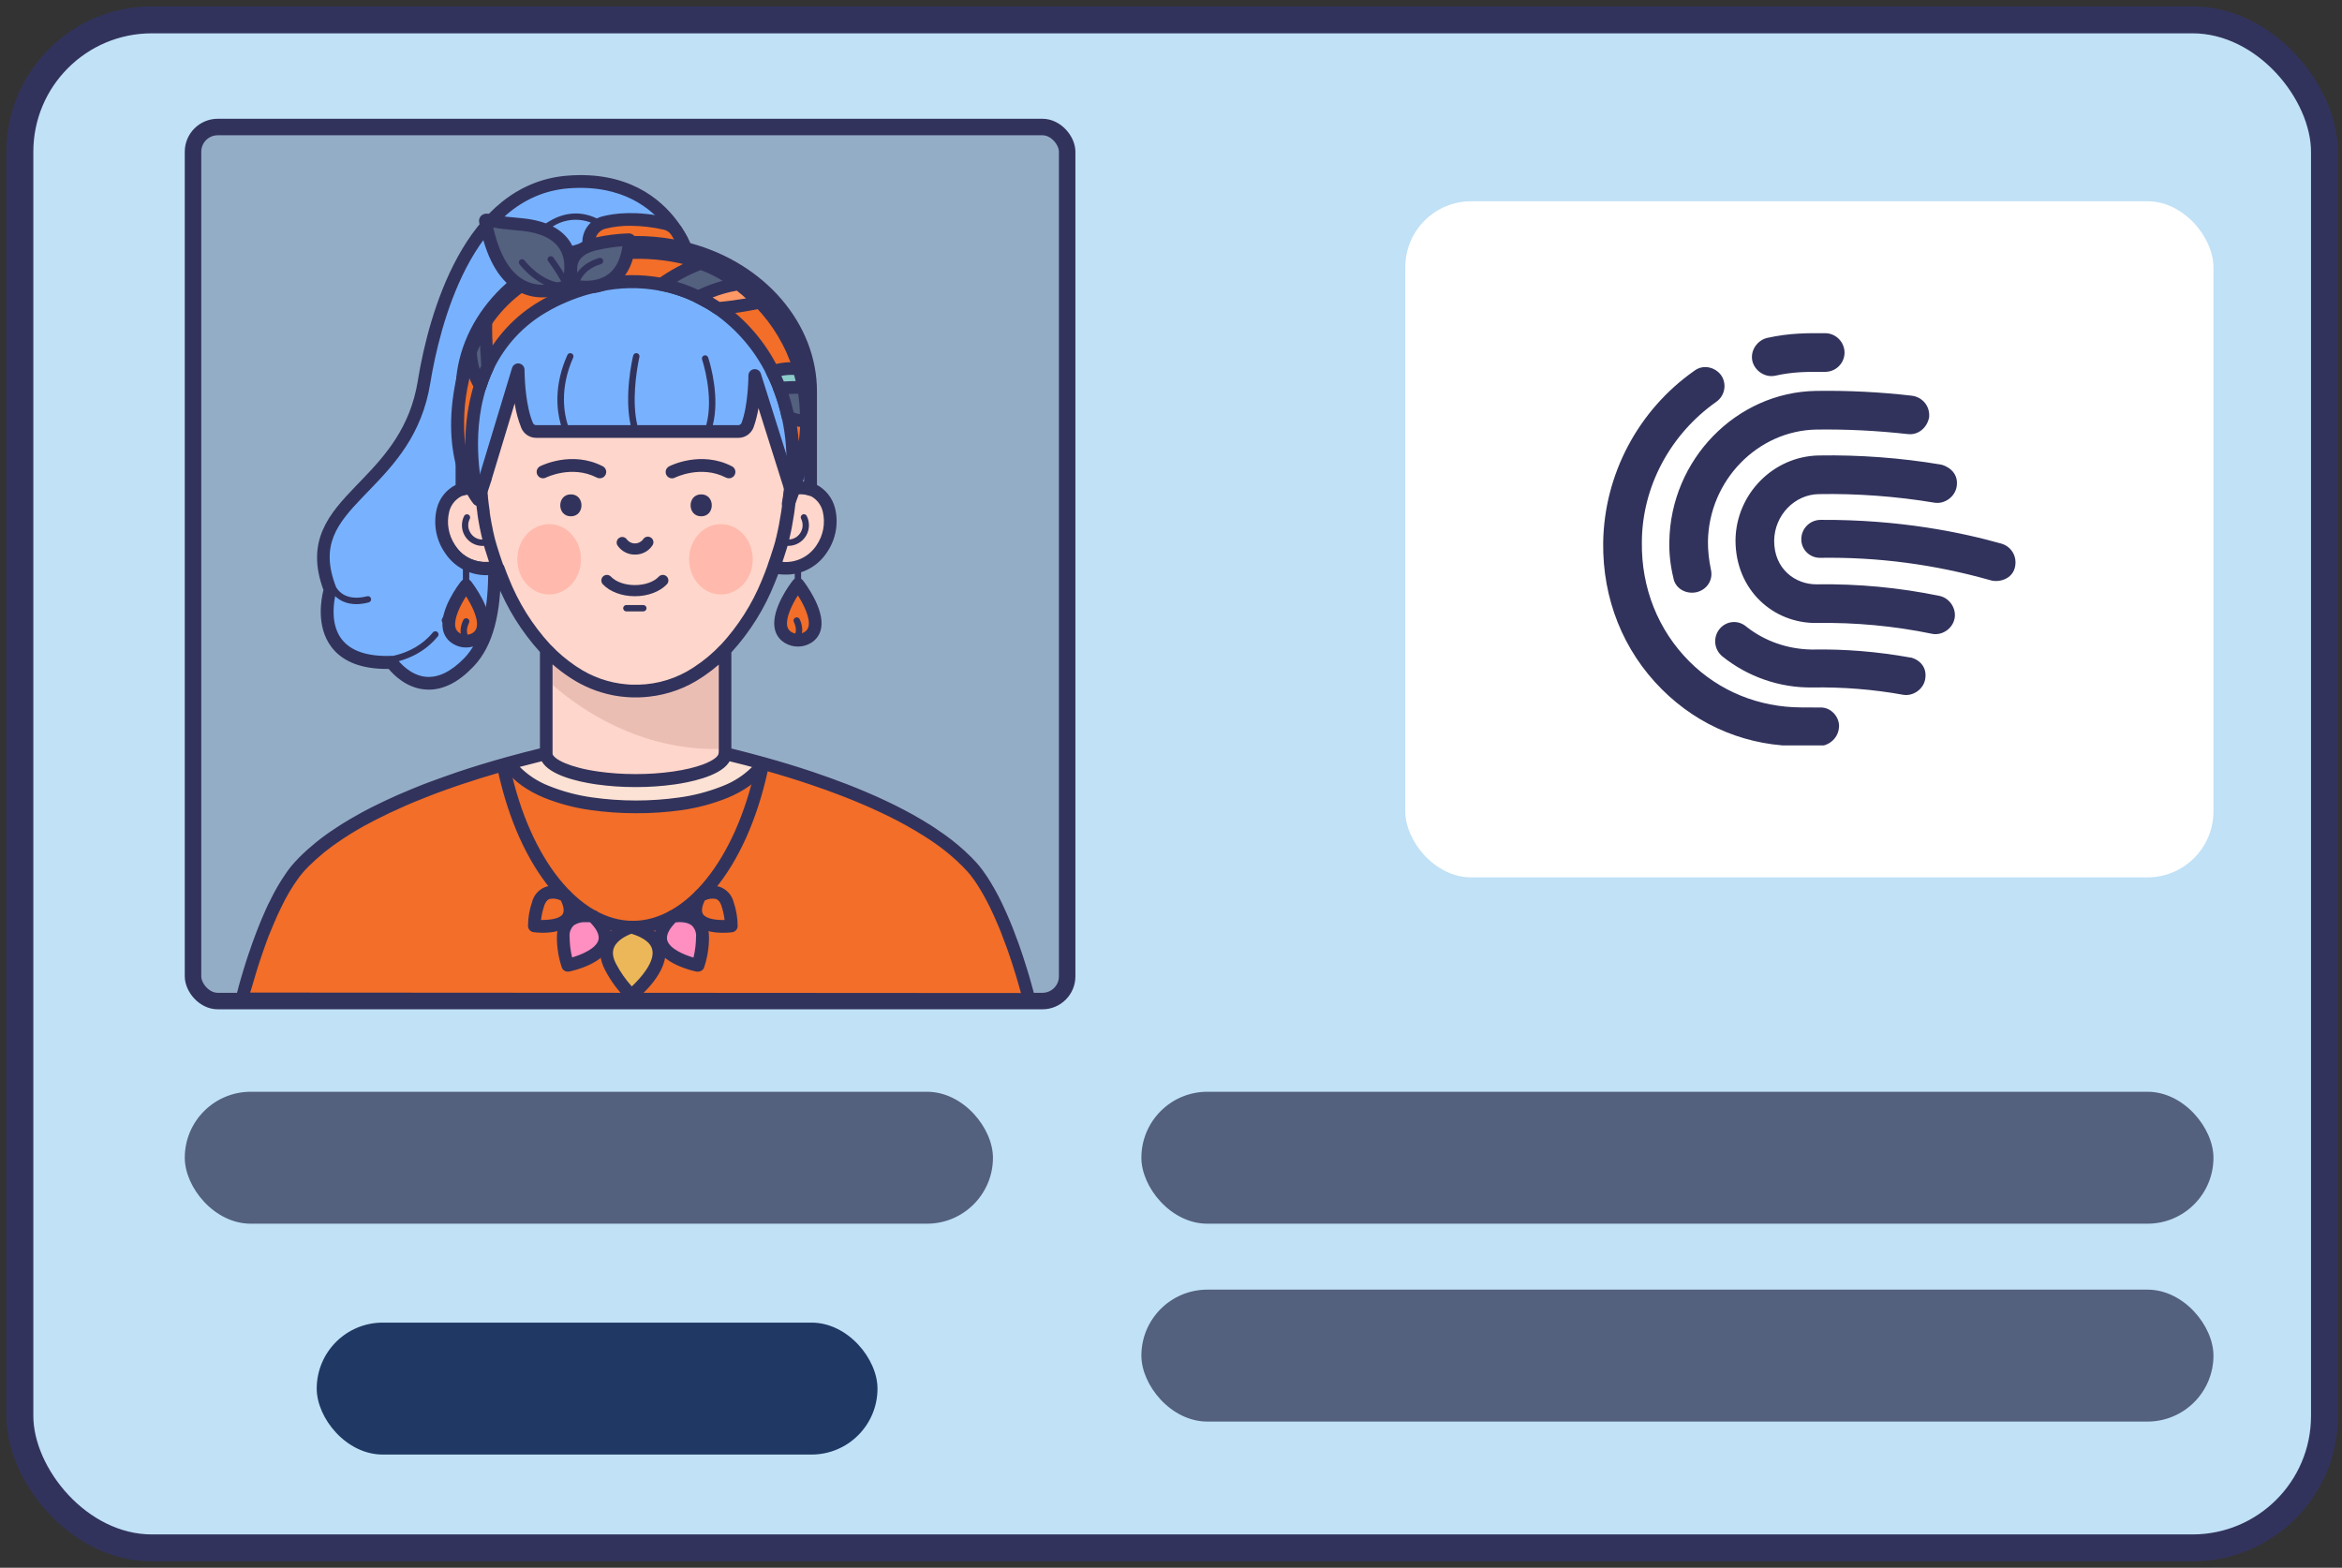<svg width="118" height="79" viewBox="0 0 118 79" fill="none" xmlns="http://www.w3.org/2000/svg">
<rect x="0" y="0" width="118" height="79" fill="#333333" stroke="none"/>
<rect x="1" y="1" width="116.118" height="77" rx="6.648" fill="#C0E1F6" stroke="#32335C" stroke-width="1.359"/>
<rect x="9.31" y="55.015" width="40.719" height="6.648" rx="3.324" fill="#53607E"/>
<rect x="15.958" y="66.648" width="28.254" height="6.648" rx="3.324" fill="#203864"/>
<rect x="57.508" y="55.015" width="54.015" height="6.648" rx="3.324" fill="#53607E"/>
<rect x="57.508" y="64.986" width="54.015" height="6.648" rx="3.324" fill="#53607E"/>
<rect x="70.804" y="10.141" width="40.719" height="34.071" rx="3.324" fill="white"/>
<g clip-path="url(#clip0_4_330)">
<path d="M90.757 27.172C90.757 27.71 91.193 28.109 91.694 28.109C94.626 28.064 97.452 28.439 100.276 29.235C100.71 29.379 101.55 29.18 101.55 28.332C101.55 27.907 101.271 27.516 100.84 27.394C98.898 26.847 95.752 26.173 91.731 26.197C91.195 26.198 90.757 26.632 90.757 27.172ZM87.442 27.209C87.434 29.728 89.349 31.428 91.544 31.392C93.487 31.361 95.434 31.544 97.326 31.934C97.817 32.046 98.366 31.706 98.477 31.179C98.584 30.688 98.249 30.139 97.722 30.028C95.688 29.607 93.599 29.414 91.55 29.445C90.457 29.46 89.381 28.673 89.39 27.237C89.41 25.964 90.419 24.914 91.641 24.899C93.553 24.863 95.547 25.011 97.464 25.33C97.955 25.416 98.494 25.056 98.585 24.524C98.717 23.717 97.971 23.438 97.779 23.408C95.786 23.073 93.676 22.916 91.648 22.951C89.341 22.989 87.474 24.896 87.442 27.209ZM86.638 31.696C86.298 32.118 86.359 32.727 86.776 33.072C88.055 34.104 89.674 34.667 91.321 34.642C92.847 34.617 94.379 34.738 95.87 35.007C96.361 35.104 96.904 34.754 97 34.226C97.142 33.41 96.397 33.126 96.214 33.127C94.597 32.837 92.943 32.7 91.288 32.731C90.079 32.711 88.943 32.321 88.01 31.595C87.588 31.218 86.979 31.278 86.638 31.696ZM84.108 27.294C84.093 27.882 84.164 28.511 84.311 29.116C84.396 29.638 84.924 29.962 85.483 29.841C86.005 29.714 86.325 29.228 86.203 28.701C86.103 28.215 86.05 27.756 86.054 27.282C86.1 24.223 88.55 21.698 91.516 21.646C93.052 21.625 94.563 21.701 96.125 21.874C96.657 21.935 97.103 21.549 97.2 21.017C97.245 20.337 96.719 19.982 96.344 19.942C94.731 19.754 93.108 19.673 91.487 19.698C87.483 19.767 84.169 23.155 84.108 27.294ZM89.037 17.028C88.546 17.145 88.174 17.657 88.291 18.19C88.407 18.681 88.93 19.047 89.452 18.93C90.324 18.738 90.974 18.732 91.952 18.738C92.49 18.743 92.931 18.311 92.936 17.774C92.936 17.241 92.505 16.795 91.968 16.79C91.073 16.785 90.181 16.776 89.037 17.028ZM85.356 18.692C82.542 20.67 80.824 23.902 80.775 27.346C80.74 30.176 81.783 32.792 83.736 34.739C85.617 36.621 88.118 37.634 90.78 37.594L91.652 37.599C92.193 37.578 92.64 37.157 92.656 36.62C92.66 36.61 92.66 36.599 92.66 36.589C92.66 36.098 92.239 35.631 91.712 35.652L90.753 35.647C88.623 35.641 86.618 34.835 85.113 33.327C83.54 31.75 82.694 29.62 82.724 27.334C82.728 24.52 84.169 21.869 86.472 20.25C86.913 19.94 87.02 19.337 86.71 18.896C86.399 18.489 85.799 18.347 85.356 18.692Z" fill="#32335C"/>
</g>
<rect x="9.725" y="6.401" width="44.043" height="44.043" rx="1.246" fill="#53607E" fill-opacity="0.4" stroke="#32335C" stroke-width="0.831"/>
<path fill-rule="evenodd" clip-rule="evenodd" d="M39.827 24.637L39.827 24.634C39.932 23.461 40.096 20.074 38.724 17.842C37.06 15.148 34.334 14.359 32.028 14.398C29.719 14.359 26.993 15.148 25.329 17.842C23.959 20.065 24.122 23.456 24.23 24.624V24.633C23.845 24.505 23.425 24.53 23.058 24.704C22.218 25.103 21.853 26.437 22.654 27.656C23.261 28.583 24.286 28.748 25.067 28.57C25.096 28.645 25.125 28.721 25.153 28.796C25.177 28.86 25.201 28.923 25.225 28.985L25.324 29.233C25.829 30.523 26.572 31.705 27.515 32.719C27.921 33.149 28.376 33.53 28.869 33.855C29.755 34.456 30.795 34.789 31.865 34.817H32.185C33.255 34.79 34.295 34.456 35.18 33.855C35.554 33.609 35.905 33.331 36.23 33.023C35.905 33.333 35.553 33.613 35.179 33.862C34.293 34.462 33.253 34.796 32.184 34.823H31.863C30.793 34.796 29.754 34.462 28.868 33.862C28.374 33.536 27.92 33.155 27.513 32.725V38.035C27.595 38.553 28.632 38.995 30.1 39.202C30.718 39.288 31.34 39.331 31.964 39.332H32.076C32.7 39.331 33.322 39.288 33.94 39.202C35.416 38.989 36.456 38.548 36.528 38.027V32.726L36.536 32.718C37.478 31.704 38.221 30.522 38.725 29.233L38.825 28.985C38.88 28.849 38.932 28.708 38.983 28.569C39.765 28.749 40.793 28.585 41.402 27.656C42.197 26.437 41.838 25.103 40.995 24.709C40.629 24.536 40.211 24.51 39.827 24.637ZM24.744 27.573C24.776 27.684 24.809 27.794 24.843 27.903C24.808 27.797 24.773 27.69 24.738 27.583C24.712 27.498 24.682 27.392 24.662 27.32L24.662 27.32L24.662 27.319C24.643 27.247 24.617 27.151 24.605 27.097C24.6 27.075 24.596 27.057 24.591 27.038L24.591 27.038C24.585 27.009 24.578 26.98 24.568 26.937C24.559 26.901 24.551 26.863 24.544 26.826C24.536 26.789 24.529 26.752 24.52 26.716C24.502 26.643 24.488 26.571 24.473 26.496L24.464 26.446C24.446 26.35 24.428 26.253 24.412 26.153C24.399 26.084 24.388 26.013 24.379 25.942C24.377 25.933 24.375 25.925 24.373 25.917L24.373 25.916C24.366 25.884 24.36 25.852 24.36 25.82C24.345 25.719 24.331 25.616 24.318 25.512C24.303 25.398 24.29 25.287 24.279 25.18C24.27 25.136 24.265 25.091 24.265 25.046C24.265 25.046 24.276 25.015 24.265 24.991C24.259 24.978 24.258 24.957 24.258 24.938C24.258 24.921 24.257 24.905 24.254 24.897C24.249 24.885 24.249 24.883 24.248 24.871C24.248 24.864 24.247 24.853 24.246 24.834L24.245 24.826L24.244 24.819C24.245 24.821 24.245 24.823 24.246 24.825C24.249 24.835 24.249 24.841 24.249 24.848C24.248 24.856 24.248 24.866 24.254 24.887C24.26 24.908 24.26 24.924 24.261 24.939C24.261 24.953 24.261 24.966 24.265 24.982C24.273 25.017 24.273 25.036 24.273 25.036C24.274 25.054 24.276 25.072 24.279 25.09C24.282 25.117 24.286 25.144 24.286 25.171C24.296 25.275 24.309 25.382 24.321 25.48L24.324 25.503C24.337 25.607 24.351 25.709 24.366 25.81C24.368 25.824 24.37 25.838 24.372 25.852C24.376 25.879 24.38 25.906 24.385 25.932C24.395 26.003 24.406 26.074 24.419 26.143C24.435 26.243 24.452 26.341 24.47 26.437L24.48 26.486C24.487 26.524 24.495 26.56 24.503 26.596C24.511 26.632 24.519 26.668 24.526 26.706C24.534 26.749 24.545 26.797 24.555 26.84C24.562 26.873 24.569 26.903 24.574 26.927C24.585 26.983 24.598 27.036 24.611 27.087L24.621 27.127C24.636 27.185 24.649 27.237 24.669 27.31C24.693 27.4 24.718 27.488 24.744 27.573ZM24.235 24.734C24.236 24.744 24.237 24.753 24.237 24.763C24.234 24.737 24.232 24.71 24.231 24.682C24.233 24.699 24.234 24.717 24.235 24.734Z" fill="#FFD6CB"/>
<g style="mix-blend-mode:multiply" opacity="0.15">
<path fill-rule="evenodd" clip-rule="evenodd" d="M36.208 33.047V37.743C32.214 37.805 29.256 35.749 27.844 34.52V33.044C28.161 33.347 28.506 33.621 28.874 33.861C29.761 34.461 30.8 34.795 31.87 34.823H32.19C33.26 34.795 34.299 34.461 35.185 33.861C35.55 33.621 35.892 33.349 36.208 33.047Z" fill="#7C3830"/>
</g>
<path d="M12.203 50.336C12.234 50.212 12.251 50.146 12.282 50.026C12.305 49.943 12.326 49.86 12.347 49.779C12.437 49.458 12.528 49.138 12.621 48.844L12.655 48.739C12.679 48.662 12.703 48.587 12.726 48.513L12.726 48.513C12.751 48.432 12.777 48.352 12.803 48.279C12.873 48.067 12.944 47.862 13.014 47.665C13.173 47.222 13.334 46.815 13.495 46.444C13.535 46.349 13.575 46.256 13.615 46.166L13.639 46.113C13.726 45.915 13.814 45.729 13.902 45.552C14.152 45.027 14.45 44.526 14.79 44.054C14.794 44.047 14.799 44.041 14.804 44.035L14.804 44.035L14.804 44.035C14.809 44.028 14.814 44.021 14.819 44.014C14.907 43.898 14.992 43.794 15.073 43.705L15.083 43.693C15.141 43.629 15.202 43.566 15.262 43.503L15.323 43.44C15.84 42.92 16.409 42.455 17.021 42.051L17.207 41.927C17.301 41.865 17.397 41.804 17.495 41.745C17.732 41.597 17.976 41.455 18.227 41.315C18.643 41.084 19.072 40.866 19.51 40.66C20.038 40.41 20.577 40.179 21.112 39.961L21.476 39.817C21.58 39.775 21.686 39.735 21.797 39.696C22.265 39.519 22.729 39.355 23.183 39.203C24.061 38.908 24.893 38.661 25.627 38.458C26.387 38.248 27.037 38.084 27.516 37.969C27.514 37.991 27.514 38.014 27.516 38.036C27.598 38.554 28.638 38.998 30.103 39.203C30.721 39.288 31.343 39.332 31.967 39.333H32.079C32.703 39.332 33.325 39.288 33.943 39.203C35.419 38.994 36.459 38.549 36.531 38.028C36.533 38.008 36.533 37.989 36.531 37.969C37.012 38.086 37.669 38.249 38.434 38.461C39.164 38.663 39.991 38.91 40.865 39.203C41.419 39.389 41.986 39.592 42.565 39.817C42.859 39.93 43.152 40.049 43.445 40.174L43.78 40.317L44.049 40.435C44.653 40.708 45.248 40.999 45.812 41.315C46.165 41.511 46.508 41.714 46.834 41.927L46.926 41.988C47.086 42.091 47.246 42.197 47.387 42.309C47.861 42.644 48.306 43.02 48.716 43.431C48.803 43.517 48.886 43.605 48.966 43.695C49.064 43.803 49.156 43.917 49.242 44.035V44.044C49.315 44.144 49.392 44.253 49.468 44.365C49.712 44.742 49.934 45.134 50.131 45.538C50.226 45.73 50.32 45.934 50.418 46.152C50.479 46.29 50.54 46.432 50.601 46.58C50.642 46.679 50.683 46.781 50.724 46.885L50.739 46.921C50.829 47.152 50.921 47.395 51.013 47.65C51.083 47.847 51.154 48.053 51.224 48.264C51.305 48.513 51.387 48.772 51.469 49.04L51.505 49.16L51.505 49.161C51.528 49.235 51.55 49.31 51.572 49.386L51.582 49.42L51.582 49.42C51.613 49.529 51.647 49.648 51.679 49.764C51.735 49.963 51.739 50.126 51.788 50.336H12.203Z" fill="#F26E29"/>
<g style="mix-blend-mode:soft-light" opacity="0.8">
<path d="M38.442 38.459C38.046 39.065 37.384 39.546 36.535 39.902C35.808 40.195 35.048 40.397 34.272 40.503C32.787 40.712 31.28 40.712 29.796 40.503C29.015 40.396 28.251 40.192 27.52 39.897C26.675 39.541 26.018 39.06 25.624 38.455C26.384 38.245 27.034 38.081 27.514 37.966C27.511 37.988 27.511 38.011 27.514 38.033C27.595 38.551 28.635 38.995 30.1 39.2C30.718 39.286 31.34 39.329 31.964 39.33H32.076C32.7 39.329 33.322 39.286 33.94 39.2C35.416 38.992 36.456 38.546 36.528 38.025C36.53 38.005 36.53 37.986 36.528 37.966C37.022 38.084 37.677 38.248 38.442 38.459Z" fill="white"/>
</g>
<path fill-rule="evenodd" clip-rule="evenodd" d="M32.202 14.085L32.041 14.086C30.278 14.055 27.031 14.486 25.085 17.681C23.847 19.691 23.806 22.545 23.899 24.109L23.907 24.233C23.571 24.201 23.23 24.26 22.92 24.407C22.451 24.647 22.107 25.078 21.978 25.589C21.783 26.36 21.932 27.178 22.385 27.832L22.416 27.88C22.882 28.567 23.666 28.972 24.499 28.954C24.62 28.951 24.742 28.941 24.862 28.922C24.885 28.984 24.909 29.047 24.933 29.11L25.032 29.36C25.538 30.642 26.271 31.823 27.196 32.845L27.204 32.854L27.204 37.711C26.65 37.846 26.091 37.993 25.526 38.148C24.653 38.391 23.848 38.636 23.066 38.898C22.558 39.075 22.1 39.235 21.67 39.395C21.634 39.408 21.6 39.421 21.566 39.434L21.227 39.565C21.146 39.597 21.064 39.63 20.983 39.663L20.748 39.758C20.279 39.949 19.812 40.154 19.359 40.37C18.898 40.588 18.458 40.81 18.058 41.035C17.782 41.189 17.538 41.331 17.316 41.469L17.239 41.516C17.164 41.563 17.091 41.61 17.021 41.657C16.955 41.698 16.89 41.742 16.83 41.783C16.201 42.194 15.616 42.669 15.083 43.198C15.034 43.255 14.985 43.305 14.938 43.352C14.902 43.389 14.867 43.424 14.835 43.46L14.824 43.474C14.74 43.564 14.651 43.673 14.551 43.804C14.545 43.811 14.54 43.819 14.535 43.827L14.519 43.847L14.432 43.97C14.117 44.421 13.839 44.897 13.602 45.394C13.525 45.537 13.461 45.674 13.403 45.807L13.333 45.966L13.268 46.113C13.241 46.175 13.214 46.239 13.187 46.303L13.134 46.429C12.992 46.771 12.849 47.144 12.707 47.541C12.636 47.74 12.564 47.949 12.493 48.162L12.467 48.241L12.413 48.402L12.271 48.86C12.219 49.03 12.166 49.209 12.113 49.394L12.034 49.676C12.008 49.776 11.982 49.877 11.955 49.979L11.955 49.98C11.928 50.084 11.9 50.189 11.873 50.295L11.83 50.455C11.816 50.508 11.817 50.602 11.803 50.657H52.269L52.144 50.232C52.144 50.232 52.045 49.857 51.993 49.678C51.968 49.583 51.941 49.487 51.913 49.394L51.886 49.296L51.782 48.945C51.741 48.819 51.702 48.695 51.664 48.573L51.664 48.573L51.664 48.573C51.621 48.433 51.578 48.296 51.534 48.162C51.463 47.949 51.391 47.74 51.32 47.541C51.226 47.283 51.133 47.032 51.042 46.803L51.027 46.763C50.986 46.657 50.944 46.554 50.902 46.456C50.841 46.306 50.779 46.162 50.716 46.021C50.637 45.844 50.564 45.685 50.494 45.538L50.425 45.394C50.221 44.98 49.994 44.578 49.743 44.19C49.711 44.145 49.679 44.098 49.647 44.051L49.647 44.051L49.647 44.05L49.646 44.05L49.646 44.05C49.602 43.984 49.556 43.917 49.505 43.847L49.492 43.831C49.388 43.69 49.288 43.569 49.203 43.476C49.118 43.383 49.03 43.288 48.942 43.2C48.519 42.776 48.06 42.389 47.572 42.043C47.412 41.928 47.253 41.819 47.104 41.722C47.07 41.7 47.037 41.676 47.008 41.658L46.901 41.589C46.612 41.405 46.305 41.223 45.964 41.033C45.421 40.732 44.836 40.44 44.173 40.142L43.899 40.022L43.814 39.985L43.564 39.878C43.277 39.756 42.987 39.639 42.674 39.517C42.131 39.306 41.57 39.104 40.959 38.898C40.171 38.633 39.347 38.383 38.512 38.152C38.012 38.013 37.565 37.897 37.194 37.803L36.849 37.717L36.849 32.875C37.788 31.846 38.532 30.654 39.043 29.356L39.144 29.103C39.166 29.047 39.187 28.989 39.209 28.932C39.324 28.946 39.44 28.954 39.556 28.954C40.403 28.972 41.199 28.551 41.661 27.84L41.699 27.784C42.122 27.139 42.258 26.346 42.07 25.597C41.94 25.086 41.596 24.655 41.126 24.416C40.83 24.274 40.505 24.214 40.184 24.237C40.284 22.703 40.274 19.742 39.004 17.683C37.089 14.582 33.983 14.084 32.202 14.085ZM25.283 38.895L25.498 38.834C25.924 39.384 26.56 39.84 27.393 40.19C28.151 40.497 28.945 40.709 29.755 40.819C30.512 40.927 31.276 40.981 32.041 40.979C32.803 40.983 33.564 40.932 34.318 40.827C35.12 40.716 35.906 40.507 36.656 40.205C37.5 39.852 38.143 39.391 38.57 38.837C39.322 39.048 40.064 39.276 40.777 39.516C41.378 39.718 41.929 39.916 42.463 40.124C42.769 40.243 43.054 40.358 43.336 40.479L43.668 40.62L43.931 40.737C44.577 41.027 45.147 41.31 45.674 41.604C46.041 41.809 46.371 42.006 46.682 42.208L46.859 42.323C46.977 42.401 47.097 42.485 47.219 42.573C47.677 42.899 48.106 43.263 48.501 43.661L48.502 43.662L48.502 43.663L48.503 43.663C48.582 43.744 48.664 43.827 48.742 43.916C48.832 44.016 48.917 44.12 48.995 44.229L49.009 44.246C49.088 44.351 49.155 44.45 49.221 44.551C49.457 44.917 49.672 45.297 49.862 45.689L49.895 45.757C49.951 45.871 50.008 45.993 50.069 46.126L50.142 46.29C50.203 46.426 50.263 46.566 50.324 46.713L50.364 46.81C50.39 46.876 50.417 46.942 50.444 47.009L50.458 47.048C50.546 47.271 50.638 47.513 50.729 47.767L50.782 47.915C50.834 48.063 50.886 48.217 50.937 48.373L50.987 48.522C51.052 48.721 51.117 48.927 51.181 49.139L51.218 49.263L51.311 49.58C51.319 49.609 51.327 49.637 51.335 49.666C51.353 49.73 51.372 49.794 51.389 49.861L51.439 50.04L12.604 50.016L12.696 49.723C12.776 49.439 12.855 49.17 12.933 48.921L13.037 48.591C13.043 48.572 13.049 48.553 13.056 48.534L13.056 48.531L13.056 48.531C13.075 48.474 13.093 48.418 13.112 48.362L13.154 48.237C13.21 48.071 13.266 47.91 13.322 47.755C13.471 47.319 13.631 46.915 13.792 46.55C13.83 46.458 13.87 46.367 13.909 46.28L13.981 46.116C14.045 45.973 14.114 45.829 14.191 45.676C14.432 45.17 14.719 44.687 15.048 44.234L15.08 44.189L15.106 44.156C15.182 44.061 15.248 43.977 15.301 43.92L15.325 43.894C15.393 43.814 15.473 43.734 15.553 43.654C16.056 43.154 16.608 42.707 17.2 42.319L17.383 42.198C17.474 42.139 17.566 42.08 17.663 42.02L17.746 41.97C17.939 41.851 18.149 41.729 18.383 41.599C18.771 41.387 19.196 41.171 19.646 40.958C20.164 40.713 20.697 40.48 21.236 40.267L21.343 40.224L21.7 40.083C21.767 40.056 21.836 40.03 21.906 40.004L22.034 39.956C22.335 39.844 22.65 39.731 22.986 39.616L23.281 39.516C23.923 39.299 24.582 39.095 25.283 38.895ZM26.188 38.645C26.558 38.546 26.928 38.451 27.295 38.36C27.693 39.076 29.155 39.39 29.93 39.509L30.06 39.528C30.692 39.616 31.33 39.661 31.969 39.661H32.082C32.72 39.661 33.358 39.616 33.99 39.528C34.698 39.429 36.231 39.136 36.711 38.439C36.729 38.413 36.745 38.388 36.76 38.362L36.76 38.362L36.765 38.352C36.764 38.355 36.762 38.359 36.76 38.362C36.983 38.413 37.24 38.478 37.529 38.554L37.89 38.651C37.471 39.068 36.969 39.393 36.418 39.605L36.286 39.657C35.624 39.911 34.934 40.088 34.232 40.184C32.778 40.389 31.303 40.389 29.85 40.184C29.096 40.081 28.357 39.885 27.651 39.6C27.1 39.386 26.599 39.058 26.181 38.639L26.188 38.645ZM27.84 33.477V37.998C27.911 38.245 28.654 38.669 30.151 38.879C30.755 38.963 31.363 39.006 31.972 39.006H32.082C32.691 39.006 33.299 38.963 33.901 38.879C34.541 38.789 35.043 38.66 35.414 38.523L35.446 38.511C35.936 38.323 36.182 38.121 36.201 37.983C36.201 37.953 36.206 37.922 36.214 37.894L36.214 33.491C35.987 33.688 35.749 33.872 35.501 34.042L35.376 34.126C34.575 34.668 33.655 35.004 32.698 35.106C32.527 35.126 32.355 35.138 32.182 35.142H31.869L31.859 35.142L31.857 35.142C31.68 35.137 31.505 35.125 31.331 35.104L31.169 35.083L31.076 35.069L30.941 35.046L30.834 35.025C30.107 34.877 29.411 34.594 28.784 34.187L28.699 34.131C28.398 33.934 28.111 33.715 27.84 33.477ZM31.877 14.73L32.028 14.731C33.645 14.705 36.632 15.095 38.438 18.023C39.721 20.101 39.597 23.334 39.505 24.474L39.493 24.608V24.629L39.785 24.653L39.498 24.646L39.498 24.648L39.493 24.648C39.486 24.72 39.478 24.783 39.472 24.834L39.451 24.996C39.451 25.005 39.451 25.014 39.451 25.023L39.442 25.145C39.416 25.375 39.392 25.574 39.36 25.786C39.328 25.997 39.293 26.202 39.256 26.396L39.237 26.495C39.224 26.561 39.21 26.626 39.197 26.688L39.156 26.873L39.134 26.965V26.98C39.124 27.025 39.113 27.067 39.102 27.108L39.07 27.23L39.07 27.247C39.048 27.333 39.025 27.408 39.001 27.486L38.967 27.595L38.938 27.689L38.931 27.709C38.858 27.945 38.777 28.19 38.679 28.459V28.475C38.64 28.583 38.6 28.691 38.56 28.795L38.531 28.872L38.382 29.244C37.893 30.445 37.19 31.549 36.309 32.502L36.338 32.47C36.325 32.48 36.312 32.49 36.301 32.502C35.912 32.915 35.476 33.281 35.002 33.592L34.924 33.645C34.108 34.18 33.158 34.477 32.182 34.501H31.869C31.837 34.5 31.805 34.499 31.773 34.498L31.691 34.493L31.571 34.484C30.671 34.408 29.804 34.102 29.053 33.592L28.945 33.519C28.514 33.224 28.116 32.884 27.757 32.504C27.748 32.494 27.738 32.485 27.727 32.477C26.826 31.497 26.114 30.359 25.627 29.119L25.529 28.876C25.513 28.832 25.496 28.788 25.48 28.744L25.38 28.477L25.351 28.461C25.239 28.148 25.132 27.82 25.031 27.486C25.02 27.448 25.007 27.402 24.995 27.359L24.995 27.359L24.983 27.317L24.95 27.203C24.944 27.181 24.938 27.158 24.932 27.134L24.895 26.985C24.893 26.977 24.891 26.968 24.889 26.959C24.888 26.952 24.886 26.945 24.885 26.938C24.879 26.913 24.873 26.886 24.866 26.855L24.85 26.788C24.839 26.743 24.829 26.697 24.821 26.65V26.634C24.805 26.568 24.79 26.5 24.778 26.428L24.768 26.384L24.706 26.025C24.698 25.982 24.692 25.938 24.686 25.893C24.686 25.891 24.688 25.89 24.689 25.89C24.691 25.889 24.694 25.888 24.686 25.874C24.675 25.853 24.675 25.831 24.675 25.81V25.768C24.67 25.735 24.666 25.702 24.661 25.669L24.623 25.388C24.613 25.31 24.603 25.229 24.595 25.145L24.586 25.063L24.584 25.023C24.585 25.013 24.585 25.003 24.584 24.992L24.566 24.845L24.566 24.787C24.565 24.774 24.563 24.76 24.561 24.745C24.557 24.712 24.552 24.674 24.552 24.627L24.551 24.602C24.549 24.578 24.544 24.554 24.537 24.531L24.529 24.434C24.436 23.261 24.326 20.082 25.597 18.023C27.35 15.182 30.216 14.731 31.877 14.73ZM40.163 24.889L40.132 24.894L40.114 25.041C40.112 25.058 40.11 25.071 40.108 25.079L40.099 25.199C40.075 25.422 40.051 25.623 40.024 25.804L40.012 25.88L40.004 25.933L40.004 25.934C39.974 26.122 39.94 26.333 39.905 26.521C39.892 26.592 39.879 26.661 39.864 26.73L39.842 26.832L39.837 26.856C39.817 26.948 39.801 27.023 39.78 27.106V27.122L39.765 27.184C39.979 27.173 40.179 27.063 40.304 26.884C40.458 26.672 40.483 26.392 40.37 26.156C40.322 26.082 40.343 25.983 40.418 25.935C40.492 25.887 40.591 25.909 40.639 25.983C40.808 26.304 40.797 26.69 40.611 27.001C40.425 27.312 40.09 27.504 39.727 27.507L39.733 27.51C39.715 27.51 39.697 27.509 39.679 27.508L39.656 27.589L39.632 27.669C39.605 27.759 39.583 27.829 39.556 27.906C39.516 28.035 39.472 28.171 39.424 28.314L39.411 28.313C40.076 28.375 40.721 28.074 41.103 27.53L41.133 27.486C41.479 26.988 41.596 26.365 41.453 25.774C41.373 25.442 41.154 25.16 40.852 24.999C40.653 24.903 40.432 24.863 40.214 24.883L40.163 24.889ZM23.194 24.994C23.359 24.915 23.539 24.874 23.721 24.874C23.795 24.875 23.869 24.883 23.941 24.898V24.935C23.946 24.952 23.946 24.967 23.947 24.982C23.947 24.994 23.947 25.007 23.951 25.02C23.956 25.036 23.957 25.05 23.958 25.061L23.959 25.081C23.961 25.125 23.966 25.169 23.973 25.212C23.977 25.25 23.981 25.289 23.985 25.327L24.012 25.55C24.024 25.659 24.039 25.763 24.055 25.871V25.908L24.069 25.994C24.074 26.031 24.08 26.068 24.085 26.104L24.12 26.307C24.13 26.365 24.141 26.424 24.152 26.484L24.157 26.51L24.165 26.557L24.22 26.814L24.262 27.004L24.3 27.164V27.182L24.302 27.188C24.073 27.188 23.857 27.076 23.726 26.885C23.573 26.673 23.549 26.395 23.662 26.159C23.71 26.085 23.688 25.986 23.614 25.938C23.54 25.89 23.441 25.912 23.393 25.986C23.224 26.307 23.235 26.693 23.421 27.004C23.607 27.315 23.942 27.507 24.305 27.51C24.332 27.511 24.36 27.51 24.387 27.508L24.396 27.507L24.411 27.505C24.406 27.506 24.401 27.506 24.396 27.507C24.393 27.507 24.39 27.507 24.387 27.508L24.387 27.508L24.433 27.667C24.499 27.885 24.566 28.098 24.637 28.308C23.954 28.372 23.292 28.054 22.915 27.481L22.881 27.431C22.561 26.942 22.456 26.34 22.595 25.77C22.674 25.437 22.893 25.155 23.194 24.994Z" fill="#32335C"/>
<path fill-rule="evenodd" clip-rule="evenodd" d="M36.76 38.362C36.762 38.359 36.764 38.355 36.765 38.352L36.76 38.362L36.76 38.362ZM24.396 27.507L24.411 27.505C24.406 27.506 24.401 27.506 24.396 27.507Z" fill="#32335C"/>
<g style="mix-blend-mode:multiply" opacity="0.15">
<path fill-rule="evenodd" clip-rule="evenodd" d="M29.272 28.183C29.272 29.162 28.554 29.955 27.669 29.955C26.784 29.955 26.066 29.162 26.066 28.183C26.066 27.205 26.784 26.412 27.669 26.412C28.554 26.412 29.272 27.205 29.272 28.183ZM37.926 28.183C37.926 29.162 37.209 29.955 36.324 29.955C35.439 29.955 34.721 29.162 34.721 28.183C34.721 27.205 35.439 26.412 36.324 26.412C37.209 26.412 37.926 27.205 37.926 28.183Z" fill="#FF1300"/>
</g>
<path d="M31.987 30.044C31.331 30.044 30.727 29.818 30.373 29.442C30.304 29.369 30.28 29.265 30.309 29.169C30.338 29.073 30.416 28.999 30.513 28.976C30.611 28.953 30.713 28.984 30.782 29.057C31.029 29.32 31.49 29.483 31.987 29.483C32.484 29.483 32.949 29.323 33.192 29.057C33.261 28.984 33.363 28.953 33.461 28.976C33.559 28.999 33.636 29.073 33.665 29.169C33.694 29.265 33.67 29.369 33.601 29.442C33.243 29.818 32.642 30.044 31.987 30.044Z" fill="#32335C"/>
<path d="M32.414 30.809H31.559C31.47 30.809 31.398 30.737 31.398 30.648C31.398 30.56 31.47 30.488 31.559 30.488H32.414C32.503 30.488 32.575 30.56 32.575 30.648C32.575 30.737 32.503 30.809 32.414 30.809Z" fill="#32335C"/>
<path d="M31.992 27.946C31.642 27.951 31.313 27.78 31.115 27.491C31.031 27.361 31.069 27.187 31.199 27.103C31.329 27.019 31.502 27.056 31.586 27.186C31.684 27.313 31.835 27.387 31.995 27.385C32.156 27.384 32.306 27.307 32.401 27.178C32.481 27.046 32.654 27.003 32.787 27.084C32.92 27.164 32.962 27.337 32.881 27.47C32.688 27.772 32.351 27.952 31.992 27.946V27.946Z" fill="#32335C"/>
<path d="M28.763 26.017C29.475 26.017 29.477 24.911 28.763 24.911C28.05 24.911 28.05 26.017 28.763 26.017Z" fill="#32335C"/>
<path d="M35.329 26.017C36.039 26.017 36.041 24.911 35.329 24.911C34.618 24.911 34.616 26.017 35.329 26.017Z" fill="#32335C"/>
<path d="M30.217 24.101C30.166 24.101 30.115 24.089 30.07 24.066C28.808 23.417 27.506 24.066 27.506 24.066C27.348 24.147 27.155 24.085 27.074 23.927C26.993 23.77 27.055 23.576 27.212 23.495C27.276 23.463 28.815 22.694 30.369 23.495C30.501 23.563 30.57 23.712 30.535 23.855C30.5 23.999 30.372 24.101 30.224 24.101H30.217Z" fill="#32335C"/>
<path d="M36.722 24.101C36.671 24.101 36.621 24.089 36.576 24.066C35.313 23.417 34.012 24.066 34.012 24.066C33.91 24.122 33.785 24.118 33.686 24.056C33.587 23.993 33.531 23.882 33.538 23.766C33.545 23.649 33.615 23.546 33.72 23.496C33.784 23.462 35.323 22.694 36.877 23.496C37.011 23.564 37.079 23.715 37.042 23.861C37.005 24.006 36.872 24.106 36.722 24.101Z" fill="#32335C"/>
<path d="M32.058 12.211C32.898 12.21 33.735 12.313 34.55 12.519C34.371 12.103 34.145 11.71 33.877 11.346C33.027 10.201 31.447 8.958 28.638 9.174C23.679 9.559 21.932 15.812 21.368 19.271C20.95 21.831 19.54 23.291 18.313 24.561C16.875 26.05 15.688 27.279 16.639 29.717C16.639 29.717 15.44 33.528 19.745 33.387C19.745 33.387 21.341 35.736 23.626 33.387C24.665 32.318 24.944 30.502 24.921 28.632C24.056 28.791 23.179 28.418 22.694 27.684C21.899 26.465 22.258 25.132 23.097 24.733C23.156 24.705 23.217 24.681 23.279 24.661V24.662C23.6 24.556 23.947 24.556 24.269 24.662L24.472 24.05L26.112 18.638C26.112 18.638 26.112 20.393 26.566 21.449C26.645 21.629 26.823 21.746 27.021 21.745H37.205C37.409 21.744 37.591 21.618 37.664 21.428C38.032 20.466 38.032 18.923 38.032 18.923L39.843 24.662C40.165 24.556 40.512 24.556 40.834 24.662V19.718C40.834 16.316 38.183 13.44 34.548 12.52C33.733 12.315 32.896 12.212 32.056 12.213C28.515 12.213 25.464 14.008 24.077 16.589C25.139 14.611 27.178 13.095 29.667 12.493C30.45 12.305 31.252 12.211 32.058 12.211Z" fill="#78B2FF"/>
<path fill-rule="evenodd" clip-rule="evenodd" d="M34.13 11.149C34.387 11.493 34.607 11.864 34.787 12.254C38.551 13.269 41.162 16.321 41.162 19.723V24.667C41.163 24.77 41.113 24.867 41.029 24.928C40.945 24.988 40.837 25.005 40.739 24.971C40.479 24.885 40.198 24.885 39.938 24.971C39.907 24.98 39.876 24.983 39.845 24.983C39.705 24.983 39.581 24.893 39.539 24.76L38.215 20.564C38.162 20.897 38.078 21.224 37.965 21.542C37.842 21.856 37.54 22.064 37.202 22.064H27.017C26.692 22.065 26.398 21.872 26.269 21.574C26.108 21.173 25.995 20.755 25.931 20.328L24.78 24.128V24.151L24.577 24.763C24.522 24.93 24.343 25.021 24.176 24.968C23.936 24.889 23.678 24.884 23.436 24.952L23.384 24.968C23.357 24.977 23.329 24.983 23.301 24.984C23.277 24.993 23.254 25.004 23.23 25.015C22.929 25.176 22.711 25.458 22.631 25.79C22.493 26.361 22.597 26.962 22.918 27.452L22.951 27.502C23.561 28.428 24.569 28.353 24.862 28.303C24.954 28.289 25.047 28.315 25.118 28.375C25.189 28.435 25.231 28.523 25.232 28.616C25.259 30.943 24.821 32.558 23.89 33.551L23.846 33.598C23.113 34.369 22.359 34.752 21.604 34.752C21.538 34.752 21.472 34.749 21.407 34.743C20.469 34.661 19.83 34.005 19.584 33.709C18.235 33.725 17.265 33.352 16.7 32.605C15.906 31.56 16.193 30.138 16.297 29.73C15.382 27.268 16.57 25.902 17.91 24.511L18.292 24.115C19.438 22.92 20.666 21.533 21.048 19.208L21.078 19.025C21.598 15.954 23.351 9.251 28.609 8.849C31.591 8.62 33.257 9.971 34.13 11.149ZM28.657 9.49C23.745 9.867 22.141 16.485 21.679 19.314C21.257 21.9 19.885 23.379 18.643 24.666L18.276 25.046C16.978 26.399 16.114 27.472 16.929 29.575L16.946 29.606C17.065 29.807 17.472 30.303 18.501 30.045C18.587 30.024 18.674 30.076 18.695 30.162C18.716 30.248 18.664 30.335 18.578 30.356C18.377 30.411 18.169 30.441 17.961 30.444C17.435 30.444 17.095 30.242 16.888 30.04L16.876 30.101C16.786 30.578 16.695 31.53 17.214 32.207C17.671 32.807 18.519 33.092 19.732 33.05L19.74 33.063C19.837 33.063 19.928 33.108 19.989 33.183L20.021 33.227C20.123 33.362 20.67 34.037 21.468 34.105C22.086 34.158 22.734 33.84 23.391 33.164C24.182 32.348 24.578 30.98 24.596 28.983C23.724 29.018 22.898 28.592 22.421 27.861C21.967 27.207 21.818 26.389 22.012 25.617C22.141 25.106 22.485 24.675 22.955 24.436V19.708C22.955 16.216 25.679 13.118 29.586 12.176C31.02 11.834 32.51 11.794 33.96 12.057C33.854 11.876 33.739 11.701 33.614 11.533C32.838 10.487 31.346 9.29 28.657 9.49ZM27.476 13.671C28.796 12.947 30.367 12.527 32.053 12.527C32.867 12.526 33.677 12.626 34.467 12.825C38.024 13.73 40.51 16.562 40.51 19.716V24.268C40.359 24.255 40.206 24.26 40.056 24.284L38.335 18.827C38.288 18.675 38.137 18.581 37.98 18.605C37.824 18.629 37.708 18.764 37.709 18.923C37.709 18.938 37.704 20.413 37.361 21.314L37.352 21.333C37.322 21.388 37.264 21.423 37.2 21.423L35.914 21.423C36.263 20.034 35.816 18.447 35.702 18.085L35.678 18.011C35.649 17.927 35.558 17.883 35.474 17.912C35.434 17.925 35.401 17.954 35.382 17.993C35.363 18.031 35.36 18.075 35.373 18.115C35.381 18.135 35.988 19.952 35.583 21.423L32.111 21.423C31.828 20.226 32.068 18.747 32.172 18.204L32.218 17.974C32.228 17.894 32.177 17.818 32.098 17.798C32.056 17.788 32.013 17.795 31.976 17.817C31.94 17.839 31.914 17.875 31.904 17.917L31.901 17.926C31.858 18.097 31.445 19.918 31.774 21.423L28.61 21.423C28.434 20.881 28.174 19.606 28.88 18.019C28.897 17.98 28.898 17.936 28.883 17.896C28.867 17.857 28.837 17.825 28.798 17.808C28.759 17.79 28.715 17.789 28.675 17.805C28.636 17.82 28.604 17.85 28.586 17.889C27.902 19.419 28.057 20.663 28.238 21.326L28.265 21.423L27.016 21.423C26.947 21.424 26.884 21.384 26.855 21.321C26.501 20.507 26.44 19.213 26.43 18.781L26.428 18.636C26.429 18.476 26.312 18.339 26.154 18.316C25.996 18.292 25.844 18.39 25.799 18.543L24.16 23.955V23.965L24.052 24.285C23.954 24.271 23.855 24.263 23.756 24.263L23.597 24.263L23.597 19.708C23.597 17.272 25.067 15.039 27.37 13.73L27.476 13.671Z" fill="#32335C"/>
<path fill-rule="evenodd" clip-rule="evenodd" d="M34.336 12.083C34.378 12.163 34.37 12.26 34.316 12.332C34.262 12.404 34.171 12.438 34.082 12.419C33.416 12.285 32.738 12.217 32.058 12.218V12.218C31.351 12.218 30.645 12.291 29.952 12.435C29.883 12.451 29.811 12.434 29.755 12.39C29.7 12.346 29.667 12.279 29.667 12.208V12.208C29.664 11.749 29.971 11.345 30.414 11.226C31.041 11.065 32.071 10.947 33.529 11.27C33.762 11.323 33.965 11.465 34.093 11.666C34.182 11.804 34.263 11.944 34.336 12.083Z" fill="#F26E29"/>
<path fill-rule="evenodd" clip-rule="evenodd" d="M33.595 10.951C33.909 11.023 34.182 11.215 34.358 11.485C34.426 11.592 34.493 11.702 34.556 11.813L34.617 11.924C34.721 12.112 34.703 12.343 34.574 12.514C34.447 12.688 34.229 12.771 34.018 12.727C32.695 12.463 31.332 12.468 30.011 12.743C29.973 12.751 29.935 12.755 29.896 12.756C29.59 12.756 29.341 12.508 29.341 12.201C29.34 11.818 29.502 11.465 29.77 11.217C29.131 10.971 28.401 11.044 27.817 11.435C27.447 11.665 27.122 11.96 26.856 12.306C26.823 12.35 26.771 12.374 26.716 12.371C26.683 12.372 26.649 12.362 26.622 12.342C26.587 12.318 26.564 12.28 26.557 12.238C26.551 12.203 26.557 12.167 26.574 12.136L26.585 12.118L26.587 12.116C26.648 12.034 28.128 10.075 30.071 11.008C30.151 10.967 30.237 10.934 30.327 10.91C30.968 10.74 32.056 10.61 33.595 10.951ZM37.166 15.312C36.731 14.767 36.128 14.381 35.451 14.217C35.362 14.199 35.276 14.256 35.258 14.345C35.239 14.433 35.296 14.52 35.385 14.538L35.443 14.553C35.659 14.612 36.427 14.86 36.907 15.511C36.938 15.552 36.986 15.575 37.037 15.575C37.072 15.573 37.105 15.559 37.132 15.536C37.166 15.511 37.189 15.473 37.195 15.431C37.202 15.389 37.191 15.346 37.166 15.312ZM22.928 30.175C23.008 30.207 23.049 30.296 23.021 30.377C22.89 30.709 22.733 31.031 22.551 31.338C22.523 31.388 22.471 31.419 22.413 31.42C22.356 31.42 22.302 31.389 22.274 31.339C22.245 31.289 22.246 31.228 22.275 31.178C22.448 30.884 22.598 30.577 22.723 30.26C22.757 30.181 22.848 30.144 22.928 30.175ZM21.959 31.812C22.016 31.821 22.063 31.86 22.084 31.914C22.104 31.968 22.094 32.028 22.057 32.072C21.046 33.301 19.587 33.473 18.922 33.482L18.862 33.483L18.8 33.482C18.676 33.48 18.591 33.473 18.571 33.472L18.571 33.472L18.57 33.471C18.482 33.462 18.417 33.383 18.427 33.294C18.435 33.212 18.504 33.151 18.585 33.15L18.687 33.156C19.076 33.171 20.745 33.162 21.809 31.869C21.845 31.824 21.903 31.803 21.959 31.812ZM30.489 11.528C30.905 11.424 31.332 11.373 31.761 11.377C32.332 11.382 32.9 11.448 33.455 11.576C33.605 11.612 33.736 11.704 33.819 11.834L33.855 11.888C33.891 11.944 33.926 12.005 33.96 12.063C32.647 11.825 31.3 11.835 29.991 12.094C30.03 11.823 30.225 11.601 30.489 11.528Z" fill="#32335C"/>
<path d="M31.885 47.038C28.84 47.038 26.176 43.823 25.087 38.847C25.049 38.674 25.158 38.503 25.331 38.465C25.504 38.426 25.675 38.536 25.713 38.709C26.72 43.307 29.201 46.402 31.885 46.402C34.569 46.402 37.049 43.312 38.057 38.709C38.095 38.536 38.266 38.426 38.439 38.465C38.612 38.503 38.721 38.674 38.683 38.847C37.592 43.823 34.924 47.038 31.885 47.038Z" fill="#32335C"/>
<path fill-rule="evenodd" clip-rule="evenodd" d="M31.816 46.716C31.816 46.716 29.973 47.221 30.76 48.721C31.033 49.25 31.39 49.731 31.816 50.147C31.816 50.147 34.941 47.634 31.816 46.716Z" fill="#EBB759"/>
<path fill-rule="evenodd" clip-rule="evenodd" d="M31.603 50.384C31.661 50.437 31.737 50.467 31.816 50.468C31.891 50.468 31.965 50.443 32.023 50.395C32.199 50.253 33.747 48.968 33.505 47.748C33.383 47.134 32.847 46.682 31.912 46.408C31.855 46.391 31.795 46.391 31.738 46.408C31.694 46.419 30.699 46.7 30.359 47.479C30.177 47.908 30.217 48.368 30.481 48.87C30.77 49.432 31.149 49.944 31.603 50.384ZM30.94 47.736C31.097 47.373 31.566 47.14 31.816 47.052H31.819C32.449 47.252 32.803 47.528 32.868 47.874C32.989 48.478 32.291 49.28 31.832 49.706C31.522 49.362 31.256 48.981 31.041 48.571C30.871 48.246 30.837 47.974 30.94 47.736Z" fill="#32335C"/>
<path fill-rule="evenodd" clip-rule="evenodd" d="M29.881 46.18C29.881 46.18 28.371 45.86 28.379 47.225C28.379 47.706 28.456 48.184 28.607 48.64C28.607 48.64 31.78 47.999 29.881 46.18Z" fill="#FF8EC1"/>
<path fill-rule="evenodd" clip-rule="evenodd" d="M28.307 48.754C28.354 48.879 28.473 48.962 28.607 48.962C28.632 48.963 28.657 48.961 28.682 48.956C28.866 48.919 30.485 48.563 30.775 47.564C30.915 47.055 30.7 46.511 30.113 45.951C30.069 45.908 30.013 45.879 29.953 45.867C29.952 45.867 29.95 45.867 29.949 45.867C29.838 45.846 29.05 45.698 28.511 46.138C28.302 46.306 28.059 46.633 28.059 47.228C28.058 47.747 28.142 48.262 28.307 48.754ZM28.912 46.628C29.091 46.51 29.304 46.453 29.518 46.468H29.52C29.589 46.465 29.659 46.467 29.728 46.473C29.988 46.736 30.235 47.077 30.148 47.377C30.023 47.806 29.297 48.106 28.826 48.247C28.744 47.909 28.702 47.563 28.699 47.216C28.675 46.998 28.753 46.78 28.912 46.628Z" fill="#32335C"/>
<path fill-rule="evenodd" clip-rule="evenodd" d="M33.889 46.18C33.889 46.18 35.399 45.86 35.391 47.225C35.391 47.706 35.313 48.184 35.162 48.64C35.162 48.64 31.99 47.999 33.889 46.18Z" fill="#FF8EC1"/>
<path fill-rule="evenodd" clip-rule="evenodd" d="M35.099 48.961C35.12 48.964 35.141 48.964 35.161 48.961C35.297 48.967 35.422 48.886 35.472 48.76C35.639 48.268 35.724 47.753 35.722 47.234C35.726 46.639 35.479 46.304 35.27 46.144C34.719 45.698 33.918 45.855 33.828 45.873C33.768 45.885 33.712 45.914 33.668 45.956C33.081 46.517 32.859 47.061 33.006 47.57C33.296 48.569 34.915 48.925 35.099 48.961ZM33.62 47.386C33.534 47.086 33.785 46.738 34.04 46.48H34.042C34.244 46.455 34.63 46.451 34.853 46.634C35.014 46.786 35.094 47.004 35.069 47.224C35.066 47.571 35.023 47.917 34.941 48.254C34.471 48.115 33.745 47.815 33.62 47.386Z" fill="#32335C"/>
<path fill-rule="evenodd" clip-rule="evenodd" d="M28.505 45.146C28.505 45.146 27.458 44.516 27.114 45.54C26.99 45.901 26.925 46.28 26.923 46.662C26.923 46.662 29.458 46.99 28.505 45.146Z" fill="#F26E29"/>
<path fill-rule="evenodd" clip-rule="evenodd" d="M26.881 46.974C27.035 46.993 27.191 47.002 27.347 47.002C27.825 47.002 28.535 46.914 28.866 46.44C29.123 46.078 29.097 45.59 28.79 44.997C28.763 44.944 28.721 44.9 28.671 44.869C28.605 44.831 28.02 44.494 27.469 44.698C27.145 44.826 26.901 45.101 26.812 45.438C26.676 45.833 26.605 46.248 26.604 46.666C26.608 46.822 26.726 46.952 26.881 46.974ZM28.342 46.076C28.175 46.313 27.654 46.361 27.26 46.361V46.359C27.287 46.115 27.341 45.875 27.419 45.643C27.512 45.367 27.645 45.316 27.689 45.3C27.884 45.258 28.088 45.287 28.263 45.382C28.375 45.619 28.46 45.904 28.342 46.076Z" fill="#32335C"/>
<path fill-rule="evenodd" clip-rule="evenodd" d="M35.264 45.146C35.264 45.146 36.309 44.516 36.654 45.54C36.778 45.901 36.843 46.28 36.846 46.662C36.846 46.662 34.311 46.99 35.264 45.146Z" fill="#F26E29"/>
<path fill-rule="evenodd" clip-rule="evenodd" d="M34.904 46.444C35.236 46.915 35.943 47.003 36.424 47.003C36.579 47.004 36.734 46.996 36.889 46.977C37.044 46.957 37.162 46.827 37.167 46.67C37.165 46.252 37.094 45.837 36.959 45.442C36.869 45.105 36.625 44.83 36.3 44.702C35.741 44.498 35.164 44.835 35.1 44.873C35.049 44.904 35.007 44.948 34.98 45.001C34.674 45.591 34.648 46.078 34.904 46.444ZM35.428 46.075C35.308 45.904 35.394 45.618 35.505 45.381C35.68 45.288 35.881 45.259 36.075 45.299C36.079 45.301 36.083 45.303 36.087 45.305C36.14 45.33 36.26 45.386 36.348 45.642C36.426 45.875 36.48 46.116 36.508 46.36C36.119 46.37 35.596 46.314 35.428 46.075Z" fill="#32335C"/>
<path fill-rule="evenodd" clip-rule="evenodd" d="M22.99 32.172C21.905 31.509 23.482 29.489 23.482 29.489C23.482 29.489 25.058 31.507 23.976 32.172C23.672 32.353 23.294 32.353 22.99 32.172Z" fill="#F26E29"/>
<path fill-rule="evenodd" clip-rule="evenodd" d="M22.824 32.444C23.022 32.565 23.25 32.629 23.483 32.628C23.716 32.629 23.944 32.565 24.143 32.444C24.414 32.282 24.601 32.01 24.654 31.699C24.831 30.737 23.848 29.441 23.736 29.295C23.675 29.217 23.581 29.172 23.483 29.173C23.385 29.173 23.292 29.218 23.231 29.295C23.113 29.434 22.135 30.727 22.311 31.699C22.364 32.01 22.552 32.283 22.824 32.444ZM22.941 31.585C22.868 31.18 23.175 30.529 23.483 30.049C23.762 30.489 24.103 31.153 24.023 31.577C24.004 31.712 23.924 31.83 23.807 31.898C23.607 32.018 23.357 32.018 23.158 31.898C23.042 31.832 22.963 31.717 22.941 31.585Z" fill="#32335C"/>
<path d="M23.482 32.322C23.432 32.322 23.384 32.299 23.354 32.258C23.033 31.834 23.328 31.271 23.341 31.247C23.366 31.192 23.419 31.156 23.478 31.153C23.538 31.149 23.595 31.18 23.625 31.231C23.656 31.283 23.655 31.347 23.623 31.398C23.623 31.407 23.415 31.806 23.61 32.064C23.636 32.098 23.647 32.141 23.641 32.183C23.635 32.225 23.612 32.263 23.578 32.289C23.551 32.31 23.517 32.322 23.482 32.322Z" fill="#32335C"/>
<path d="M23.483 29.649C23.394 29.649 23.322 29.578 23.322 29.489V28.67C23.322 28.581 23.394 28.51 23.483 28.51C23.571 28.51 23.643 28.581 23.643 28.67V29.495C23.639 29.581 23.569 29.649 23.483 29.649V29.649Z" fill="#32335C"/>
<path fill-rule="evenodd" clip-rule="evenodd" d="M39.71 32.125C38.625 31.462 40.202 29.442 40.202 29.442C40.202 29.442 41.778 31.462 40.694 32.125C40.392 32.308 40.013 32.308 39.71 32.125Z" fill="#F26E29"/>
<path fill-rule="evenodd" clip-rule="evenodd" d="M39.541 32.398C39.741 32.518 39.969 32.581 40.202 32.581C40.435 32.582 40.663 32.518 40.862 32.397C41.133 32.235 41.32 31.963 41.373 31.651C41.55 30.69 40.567 29.392 40.455 29.247C40.394 29.169 40.301 29.124 40.202 29.124C40.103 29.124 40.009 29.169 39.949 29.247C39.83 29.389 38.854 30.69 39.029 31.651C39.082 31.963 39.269 32.236 39.541 32.398ZM40.201 30.002C40.201 30.001 40.202 30.001 40.202 30H40.2C40.2 30.001 40.201 30.001 40.201 30.002ZM39.662 31.537C39.588 31.132 39.894 30.482 40.201 30.002C40.481 30.442 40.817 31.105 40.743 31.537C40.724 31.669 40.645 31.784 40.529 31.85C40.328 31.97 40.078 31.97 39.878 31.85C39.762 31.784 39.682 31.669 39.662 31.537Z" fill="#32335C"/>
<path d="M40.144 32.276C40.109 32.276 40.075 32.265 40.047 32.244C40.014 32.218 39.991 32.18 39.985 32.138C39.979 32.096 39.99 32.053 40.015 32.019C40.213 31.76 40.004 31.356 40.003 31.353C39.974 31.302 39.974 31.241 40.004 31.191C40.033 31.14 40.087 31.11 40.145 31.11C40.203 31.111 40.256 31.142 40.285 31.192C40.297 31.216 40.592 31.779 40.272 32.204C40.243 32.247 40.196 32.274 40.144 32.276Z" fill="#32335C"/>
<path d="M40.202 29.603C40.114 29.603 40.042 29.531 40.042 29.443V28.617C40.042 28.529 40.114 28.457 40.202 28.457C40.291 28.457 40.362 28.529 40.362 28.617V29.443C40.362 29.531 40.291 29.603 40.202 29.603Z" fill="#32335C"/>
<path fill-rule="evenodd" clip-rule="evenodd" d="M39.713 25.383C40.134 23.444 39.984 21.425 39.282 19.569C39.25 19.484 39.216 19.409 39.181 19.317C39.098 19.117 39.006 18.92 38.91 18.727C38.279 17.451 37.337 16.353 36.17 15.537C35.997 15.416 35.82 15.304 35.638 15.2C35.489 15.114 35.336 15.04 35.181 14.958C34.602 14.672 33.989 14.463 33.355 14.338H33.315L33.263 14.328C32.246 14.142 31.203 14.157 30.193 14.375L30.08 14.397C29.606 14.501 29.142 14.642 28.69 14.819C28.594 14.855 28.501 14.894 28.41 14.934C28.052 15.084 27.705 15.258 27.371 15.456C26.155 16.16 25.18 17.215 24.575 18.484C24.478 18.687 24.392 18.892 24.315 19.098C24.283 19.183 24.253 19.269 24.225 19.356C24.216 19.383 24.206 19.412 24.198 19.439C24.14 19.615 24.091 19.79 24.047 19.965C23.377 22.636 24.1 25.184 24.1 25.184C24.1 25.184 22.429 23.191 23.299 19.139C23.323 19.03 23.349 18.918 23.376 18.806C23.419 18.626 23.469 18.442 23.523 18.255C23.578 18.067 23.632 17.904 23.695 17.735C23.709 17.694 23.725 17.652 23.741 17.61C23.933 17.117 24.18 16.646 24.475 16.206C25.347 14.954 26.575 13.993 28.001 13.45C28.286 13.336 28.576 13.236 28.871 13.15C29.408 12.993 29.957 12.879 30.512 12.809H30.557C32.045 12.618 33.556 12.744 34.992 13.178C35.093 13.208 35.192 13.242 35.29 13.277C35.466 13.339 35.636 13.408 35.801 13.482C36.085 13.607 36.359 13.755 36.62 13.923C36.821 14.043 37.014 14.174 37.199 14.317C37.322 14.408 37.458 14.517 37.606 14.637C37.801 14.798 38.016 15.005 38.237 15.234C39.162 16.183 39.85 17.335 40.248 18.599C40.279 18.699 40.308 18.799 40.335 18.902C40.401 19.146 40.455 19.399 40.495 19.662C40.771 21.227 40.627 23.13 39.713 25.383Z" fill="#F26E29"/>
<path fill-rule="evenodd" clip-rule="evenodd" d="M39.62 25.69C39.65 25.699 39.682 25.704 39.713 25.704C39.842 25.708 39.961 25.635 40.015 25.518C40.861 23.427 41.135 21.441 40.83 19.616C40.782 19.338 40.725 19.072 40.659 18.827C40.63 18.715 40.601 18.611 40.569 18.507C40.16 17.194 39.446 15.997 38.486 15.013C38.279 14.8 38.059 14.591 37.832 14.396C37.684 14.269 37.54 14.154 37.409 14.056C37.215 13.908 37.013 13.771 36.804 13.644C36.531 13.469 36.245 13.316 35.949 13.184C35.766 13.103 35.591 13.032 35.415 12.971C35.312 12.933 35.208 12.897 35.106 12.867C33.627 12.42 32.072 12.29 30.54 12.486H30.489C29.917 12.559 29.351 12.677 28.798 12.838C28.49 12.928 28.187 13.032 27.899 13.147C26.323 13.779 25.086 14.741 24.224 16.023C23.912 16.485 23.654 16.98 23.453 17.5L23.408 17.619C23.365 17.735 23.331 17.843 23.296 17.957C23.275 18.022 23.254 18.088 23.23 18.16C23.165 18.359 23.113 18.548 23.07 18.726C23.043 18.84 23.017 18.954 22.991 19.068C22.092 23.223 23.782 25.299 23.855 25.385C23.953 25.5 24.117 25.531 24.249 25.46C24.382 25.39 24.448 25.237 24.408 25.092L24.408 25.091C24.39 25.023 23.723 22.567 24.358 20.037C24.4 19.867 24.448 19.697 24.504 19.526C24.511 19.503 24.519 19.481 24.532 19.447C24.556 19.366 24.584 19.285 24.615 19.205C24.689 19.007 24.774 18.808 24.863 18.617C25.443 17.409 26.374 16.403 27.535 15.732C27.857 15.541 28.192 15.372 28.538 15.228C28.625 15.189 28.713 15.152 28.806 15.117C29.244 14.946 29.695 14.809 30.155 14.708L30.259 14.689C31.228 14.48 32.229 14.464 33.203 14.643L33.252 14.652H33.276H33.293C33.537 14.7 33.779 14.762 34.016 14.837C34.368 14.947 34.712 15.084 35.043 15.247C35.061 15.256 35.078 15.265 35.095 15.274C35.215 15.336 35.331 15.395 35.479 15.479C35.649 15.575 35.816 15.681 35.987 15.8C37.109 16.587 38.016 17.642 38.623 18.87C38.726 19.066 38.809 19.258 38.886 19.443C38.898 19.474 38.911 19.504 38.923 19.534C38.944 19.584 38.964 19.633 38.983 19.685C39.663 21.483 39.808 23.439 39.399 25.318C39.366 25.48 39.462 25.642 39.62 25.69ZM30.605 13.123C31.046 13.07 31.489 13.044 31.932 13.043C32.946 13.021 33.957 13.154 34.931 13.438C35.025 13.466 35.12 13.498 35.214 13.532C35.375 13.59 35.535 13.654 35.695 13.729C35.964 13.847 36.224 13.987 36.471 14.146L36.487 14.156C36.676 14.27 36.858 14.394 37.033 14.527C37.056 14.546 37.078 14.564 37.101 14.583C37.203 14.665 37.31 14.752 37.421 14.848C37.633 15.031 37.839 15.225 38.032 15.425C38.923 16.335 39.586 17.444 39.966 18.661C39.997 18.757 40.024 18.855 40.051 18.954C40.115 19.18 40.168 19.427 40.211 19.683C40.349 20.532 40.36 21.396 40.245 22.247C40.166 21.284 39.95 20.336 39.604 19.433C39.57 19.345 39.535 19.257 39.498 19.172C39.418 18.976 39.324 18.771 39.218 18.561C38.562 17.237 37.584 16.099 36.375 15.25C36.187 15.122 35.995 14.992 35.82 14.901C35.76 14.869 35.701 14.838 35.645 14.807C35.538 14.75 35.437 14.695 35.339 14.649C34.736 14.354 34.097 14.138 33.439 14.008H33.407H33.389L33.338 13.998C32.285 13.805 31.204 13.82 30.156 14.043L30.027 14.069C29.535 14.177 29.053 14.323 28.584 14.505C28.483 14.543 28.386 14.584 28.294 14.624C27.923 14.78 27.563 14.961 27.217 15.167C25.946 15.903 24.927 17.006 24.294 18.332C24.195 18.544 24.105 18.758 24.025 18.973C23.989 19.064 23.957 19.156 23.932 19.238C23.929 19.247 23.925 19.256 23.921 19.265C23.912 19.288 23.903 19.311 23.903 19.329C23.84 19.508 23.788 19.693 23.743 19.875C23.536 20.718 23.437 21.583 23.446 22.451C23.319 21.364 23.379 20.264 23.624 19.198C23.634 19.158 23.643 19.116 23.653 19.075C23.668 19.01 23.683 18.944 23.699 18.877C23.739 18.709 23.789 18.528 23.844 18.338C23.884 18.177 23.94 18.008 24.004 17.835C24.011 17.813 24.02 17.791 24.029 17.766C24.034 17.753 24.04 17.738 24.046 17.723C24.229 17.252 24.464 16.802 24.746 16.382C25.536 15.215 26.674 14.327 28.129 13.744C28.398 13.635 28.682 13.539 28.971 13.454C29.489 13.301 30.019 13.191 30.555 13.123H30.605Z" fill="#32335C"/>
<path fill-rule="evenodd" clip-rule="evenodd" d="M37.615 14.645C37.091 14.806 36.348 15.04 35.638 15.214C34.917 14.797 34.133 14.503 33.315 14.344C33.926 13.901 34.593 13.543 35.3 13.278C35.766 13.44 36.212 13.655 36.63 13.919C36.979 14.132 37.309 14.375 37.615 14.645Z" fill="#53607E"/>
<path fill-rule="evenodd" clip-rule="evenodd" d="M35.478 15.484C35.527 15.512 35.582 15.527 35.638 15.528C35.664 15.528 35.69 15.525 35.715 15.52C36.449 15.338 37.207 15.104 37.714 14.944C37.824 14.909 37.906 14.816 37.929 14.703C37.952 14.589 37.912 14.472 37.824 14.396C37.504 14.116 37.161 13.865 36.797 13.645C36.361 13.367 35.895 13.141 35.407 12.97C35.336 12.945 35.259 12.945 35.188 12.97C34.454 13.244 33.761 13.617 33.127 14.077C33.024 14.152 32.975 14.281 33.003 14.406C33.031 14.531 33.13 14.627 33.255 14.651C34.037 14.803 34.788 15.085 35.478 15.484ZM35.685 14.864C35.184 14.585 34.654 14.362 34.105 14.199C34.486 13.969 34.887 13.771 35.302 13.608C35.706 13.757 36.093 13.948 36.456 14.18L36.472 14.191C36.635 14.289 36.792 14.396 36.943 14.512C36.56 14.629 36.121 14.755 35.685 14.864Z" fill="#32335C"/>
<path fill-rule="evenodd" clip-rule="evenodd" d="M38.247 15.233C37.56 15.38 36.864 15.483 36.164 15.542C35.99 15.422 35.814 15.31 35.632 15.206C35.483 15.119 35.33 15.046 35.175 14.964V14.964C35.811 14.638 36.496 14.418 37.202 14.312C37.325 14.403 37.462 14.512 37.609 14.632C37.811 14.805 38.026 15.004 38.247 15.233Z" fill="#FF9966"/>
<path fill-rule="evenodd" clip-rule="evenodd" d="M35.988 15.806C36.041 15.844 36.105 15.864 36.17 15.864L36.199 15.867C36.912 15.805 37.619 15.698 38.318 15.547C38.431 15.521 38.522 15.437 38.555 15.326C38.588 15.215 38.559 15.095 38.478 15.011C38.272 14.798 38.052 14.59 37.825 14.394C37.677 14.268 37.533 14.152 37.4 14.053C37.332 14.003 37.246 13.981 37.163 13.994C36.418 14.105 35.696 14.338 35.026 14.683C34.921 14.741 34.857 14.853 34.861 14.973C34.864 15.094 34.935 15.202 35.044 15.253C35.061 15.262 35.079 15.271 35.096 15.28C35.216 15.342 35.331 15.402 35.48 15.486C35.65 15.582 35.816 15.688 35.988 15.806ZM36.257 15.213C36.138 15.133 36.019 15.059 35.902 14.989C36.297 14.835 36.706 14.72 37.123 14.646C37.213 14.716 37.308 14.793 37.406 14.877L37.584 15.037C37.144 15.112 36.675 15.176 36.257 15.213Z" fill="#32335C"/>
<path fill-rule="evenodd" clip-rule="evenodd" d="M24.575 18.481C24.478 18.685 24.392 18.89 24.315 19.095C24.283 19.18 24.253 19.267 24.225 19.353C24.216 19.381 24.206 19.409 24.198 19.437C23.888 18.921 23.716 18.334 23.701 17.733C23.716 17.691 23.732 17.65 23.748 17.608C23.94 17.114 24.186 16.644 24.482 16.204C24.442 16.751 24.535 17.709 24.575 18.481Z" fill="#53607E"/>
<path fill-rule="evenodd" clip-rule="evenodd" d="M23.93 19.613C23.989 19.703 24.09 19.757 24.198 19.757L24.244 19.76C24.367 19.741 24.468 19.653 24.504 19.534C24.51 19.512 24.518 19.489 24.531 19.456C24.555 19.374 24.584 19.294 24.614 19.213C24.688 19.015 24.773 18.816 24.863 18.624C24.887 18.574 24.898 18.519 24.893 18.463C24.882 18.249 24.867 18.018 24.852 17.787C24.805 17.268 24.788 16.747 24.8 16.226C24.81 16.082 24.722 15.949 24.585 15.901C24.448 15.854 24.297 15.905 24.215 16.024C23.904 16.486 23.645 16.982 23.444 17.502C23.428 17.544 23.412 17.587 23.398 17.628C23.384 17.668 23.378 17.709 23.38 17.75C23.395 18.409 23.585 19.052 23.93 19.613ZM24.168 18.603C24.09 18.335 24.042 18.058 24.025 17.779L24.025 17.779C24.032 17.762 24.038 17.744 24.046 17.725C24.089 17.613 24.136 17.502 24.185 17.395C24.193 17.539 24.203 17.685 24.212 17.829C24.227 18.029 24.24 18.228 24.249 18.419C24.242 18.435 24.235 18.451 24.228 18.467C24.207 18.512 24.187 18.558 24.168 18.603Z" fill="#32335C"/>
<path fill-rule="evenodd" clip-rule="evenodd" d="M40.511 19.661C40.1 19.664 39.689 19.635 39.283 19.574C39.251 19.489 39.217 19.414 39.182 19.323C39.099 19.122 39.007 18.925 38.911 18.733C39.343 18.582 39.805 18.536 40.259 18.598C40.29 18.698 40.319 18.799 40.346 18.901C40.418 19.145 40.466 19.398 40.511 19.661Z" fill="#8BCBC9"/>
<path fill-rule="evenodd" clip-rule="evenodd" d="M39.233 19.892C39.625 19.949 40.021 19.979 40.417 19.982L40.514 19.988C40.608 19.986 40.696 19.944 40.756 19.871C40.815 19.799 40.84 19.705 40.825 19.613C40.776 19.336 40.719 19.07 40.653 18.825C40.624 18.712 40.595 18.608 40.563 18.504C40.527 18.387 40.428 18.3 40.307 18.281C39.801 18.212 39.287 18.263 38.805 18.43C38.718 18.46 38.648 18.526 38.613 18.611C38.578 18.697 38.581 18.793 38.622 18.876C38.725 19.071 38.808 19.264 38.885 19.448C38.891 19.461 38.896 19.474 38.901 19.487C38.928 19.553 38.956 19.62 38.98 19.687C39.021 19.796 39.118 19.875 39.233 19.892ZM40.12 19.334C39.921 19.324 39.714 19.306 39.511 19.281H39.512L39.512 19.281C39.501 19.254 39.49 19.226 39.48 19.199C39.445 19.114 39.408 19.028 39.368 18.941C39.579 18.898 39.794 18.882 40.009 18.893C40.012 18.904 40.016 18.915 40.02 18.925C40.027 18.945 40.035 18.965 40.035 18.984C40.063 19.097 40.092 19.214 40.12 19.334Z" fill="#32335C"/>
<path fill-rule="evenodd" clip-rule="evenodd" d="M40.625 21.173C40.307 21.228 39.979 21.162 39.708 20.987V20.987C39.602 20.502 39.459 20.026 39.28 19.564C39.681 19.526 40.084 19.516 40.487 19.532C40.586 20.073 40.632 20.622 40.625 21.173Z" fill="#53607E"/>
<path fill-rule="evenodd" clip-rule="evenodd" d="M39.544 21.262C39.8 21.426 40.097 21.512 40.4 21.512C40.49 21.514 40.58 21.509 40.669 21.496C40.825 21.47 40.939 21.334 40.937 21.175C40.944 20.604 40.895 20.033 40.791 19.472C40.764 19.326 40.641 19.218 40.493 19.21C40.076 19.194 39.658 19.205 39.243 19.244C39.142 19.253 39.052 19.308 38.998 19.393C38.945 19.479 38.934 19.584 38.971 19.678C39.144 20.125 39.282 20.585 39.384 21.053C39.405 21.143 39.464 21.218 39.544 21.262ZM40.304 20.866C40.193 20.855 40.084 20.825 39.983 20.778H39.986C39.914 20.466 39.83 20.157 39.735 19.853C39.895 19.843 40.055 19.843 40.216 19.843C40.266 20.182 40.295 20.524 40.304 20.866Z" fill="#32335C"/>
<path fill-rule="evenodd" clip-rule="evenodd" d="M28.987 14.421C29.2 14.454 31.529 14.926 31.711 12.113C31.711 12.081 31.687 12.076 31.657 12.076C31.104 12.095 30.554 12.166 30.014 12.289C28.16 12.719 28.879 14.213 28.961 14.402C28.966 14.412 28.975 14.419 28.987 14.421V14.421Z" fill="#53607E"/>
<path fill-rule="evenodd" clip-rule="evenodd" d="M28.961 14.741C29.149 14.773 29.34 14.789 29.532 14.79C30.091 14.809 30.64 14.636 31.088 14.299C31.655 13.849 31.974 13.121 32.038 12.137C32.045 12.041 32.012 11.945 31.947 11.874C31.874 11.798 31.773 11.756 31.668 11.759C31.089 11.778 30.514 11.852 29.95 11.98C29.275 12.137 28.82 12.443 28.594 12.892C28.439 13.203 28.325 13.735 28.666 14.512V14.531C28.714 14.645 28.818 14.724 28.94 14.741H28.961ZM30.681 13.794C30.318 14.084 29.794 14.201 29.196 14.128H29.199C29.015 13.652 29.074 13.349 29.16 13.176C29.295 12.906 29.606 12.713 30.087 12.602C30.506 12.509 30.931 12.445 31.359 12.408C31.271 13.043 31.045 13.504 30.681 13.794Z" fill="#32335C"/>
<path fill-rule="evenodd" clip-rule="evenodd" d="M28.546 14.438C28.226 14.494 25.341 15.866 24.456 11.135C24.447 11.088 24.488 11.069 24.535 11.077C25.129 11.194 25.73 11.273 26.335 11.312C29.489 11.651 28.699 14.122 28.578 14.407C28.573 14.422 28.561 14.433 28.546 14.438V14.438Z" fill="#53607E"/>
<path fill-rule="evenodd" clip-rule="evenodd" d="M26.004 14.623C26.41 14.865 26.875 14.991 27.347 14.986C27.742 14.982 28.134 14.916 28.509 14.791L28.604 14.762C28.73 14.74 28.835 14.653 28.883 14.534C28.903 14.489 29.376 13.27 28.761 12.246C28.339 11.545 27.535 11.127 26.368 11.004C26.16 10.981 25.995 10.965 25.85 10.953C25.429 10.92 25.01 10.86 24.597 10.771C24.469 10.744 24.336 10.782 24.241 10.872C24.157 10.956 24.12 11.076 24.14 11.193C24.462 12.919 25.089 14.073 26.004 14.623ZM26.335 14.072C25.652 13.66 25.15 12.782 24.851 11.463C25.247 11.533 25.476 11.554 25.784 11.582L25.793 11.583L26.301 11.631C27.25 11.734 27.899 12.05 28.211 12.567C28.57 13.167 28.412 13.889 28.328 14.17H28.317L28.306 14.173C27.942 14.288 27.113 14.548 26.335 14.072Z" fill="#32335C"/>
<path d="M28.385 14.58C27.148 14.58 26.217 13.373 26.175 13.318C26.122 13.248 26.136 13.147 26.206 13.093C26.277 13.04 26.378 13.054 26.431 13.124C26.431 13.136 27.271 14.211 28.319 14.258C28.115 13.879 27.883 13.517 27.625 13.172C27.589 13.128 27.579 13.068 27.599 13.014C27.62 12.96 27.667 12.922 27.724 12.912C27.78 12.903 27.838 12.925 27.874 12.969C28.192 13.401 28.478 13.857 28.727 14.333C28.752 14.38 28.752 14.436 28.727 14.483C28.702 14.53 28.655 14.561 28.603 14.567C28.531 14.576 28.458 14.58 28.385 14.58V14.58Z" fill="#32335C"/>
<path d="M28.986 14.582H28.975C28.888 14.575 28.822 14.499 28.828 14.412C28.828 14.37 28.908 13.381 30.186 13C30.271 12.975 30.36 13.023 30.385 13.107C30.398 13.148 30.393 13.192 30.373 13.23C30.353 13.267 30.319 13.295 30.278 13.307C29.22 13.628 29.156 14.4 29.146 14.429C29.142 14.515 29.072 14.582 28.986 14.582Z" fill="#32335C"/>
<defs>
<clipPath id="clip0_4_330">
<rect width="20.775" height="20.775" fill="white" transform="translate(80.775 37.563) rotate(-90)"/>
</clipPath>
</defs>
</svg>
